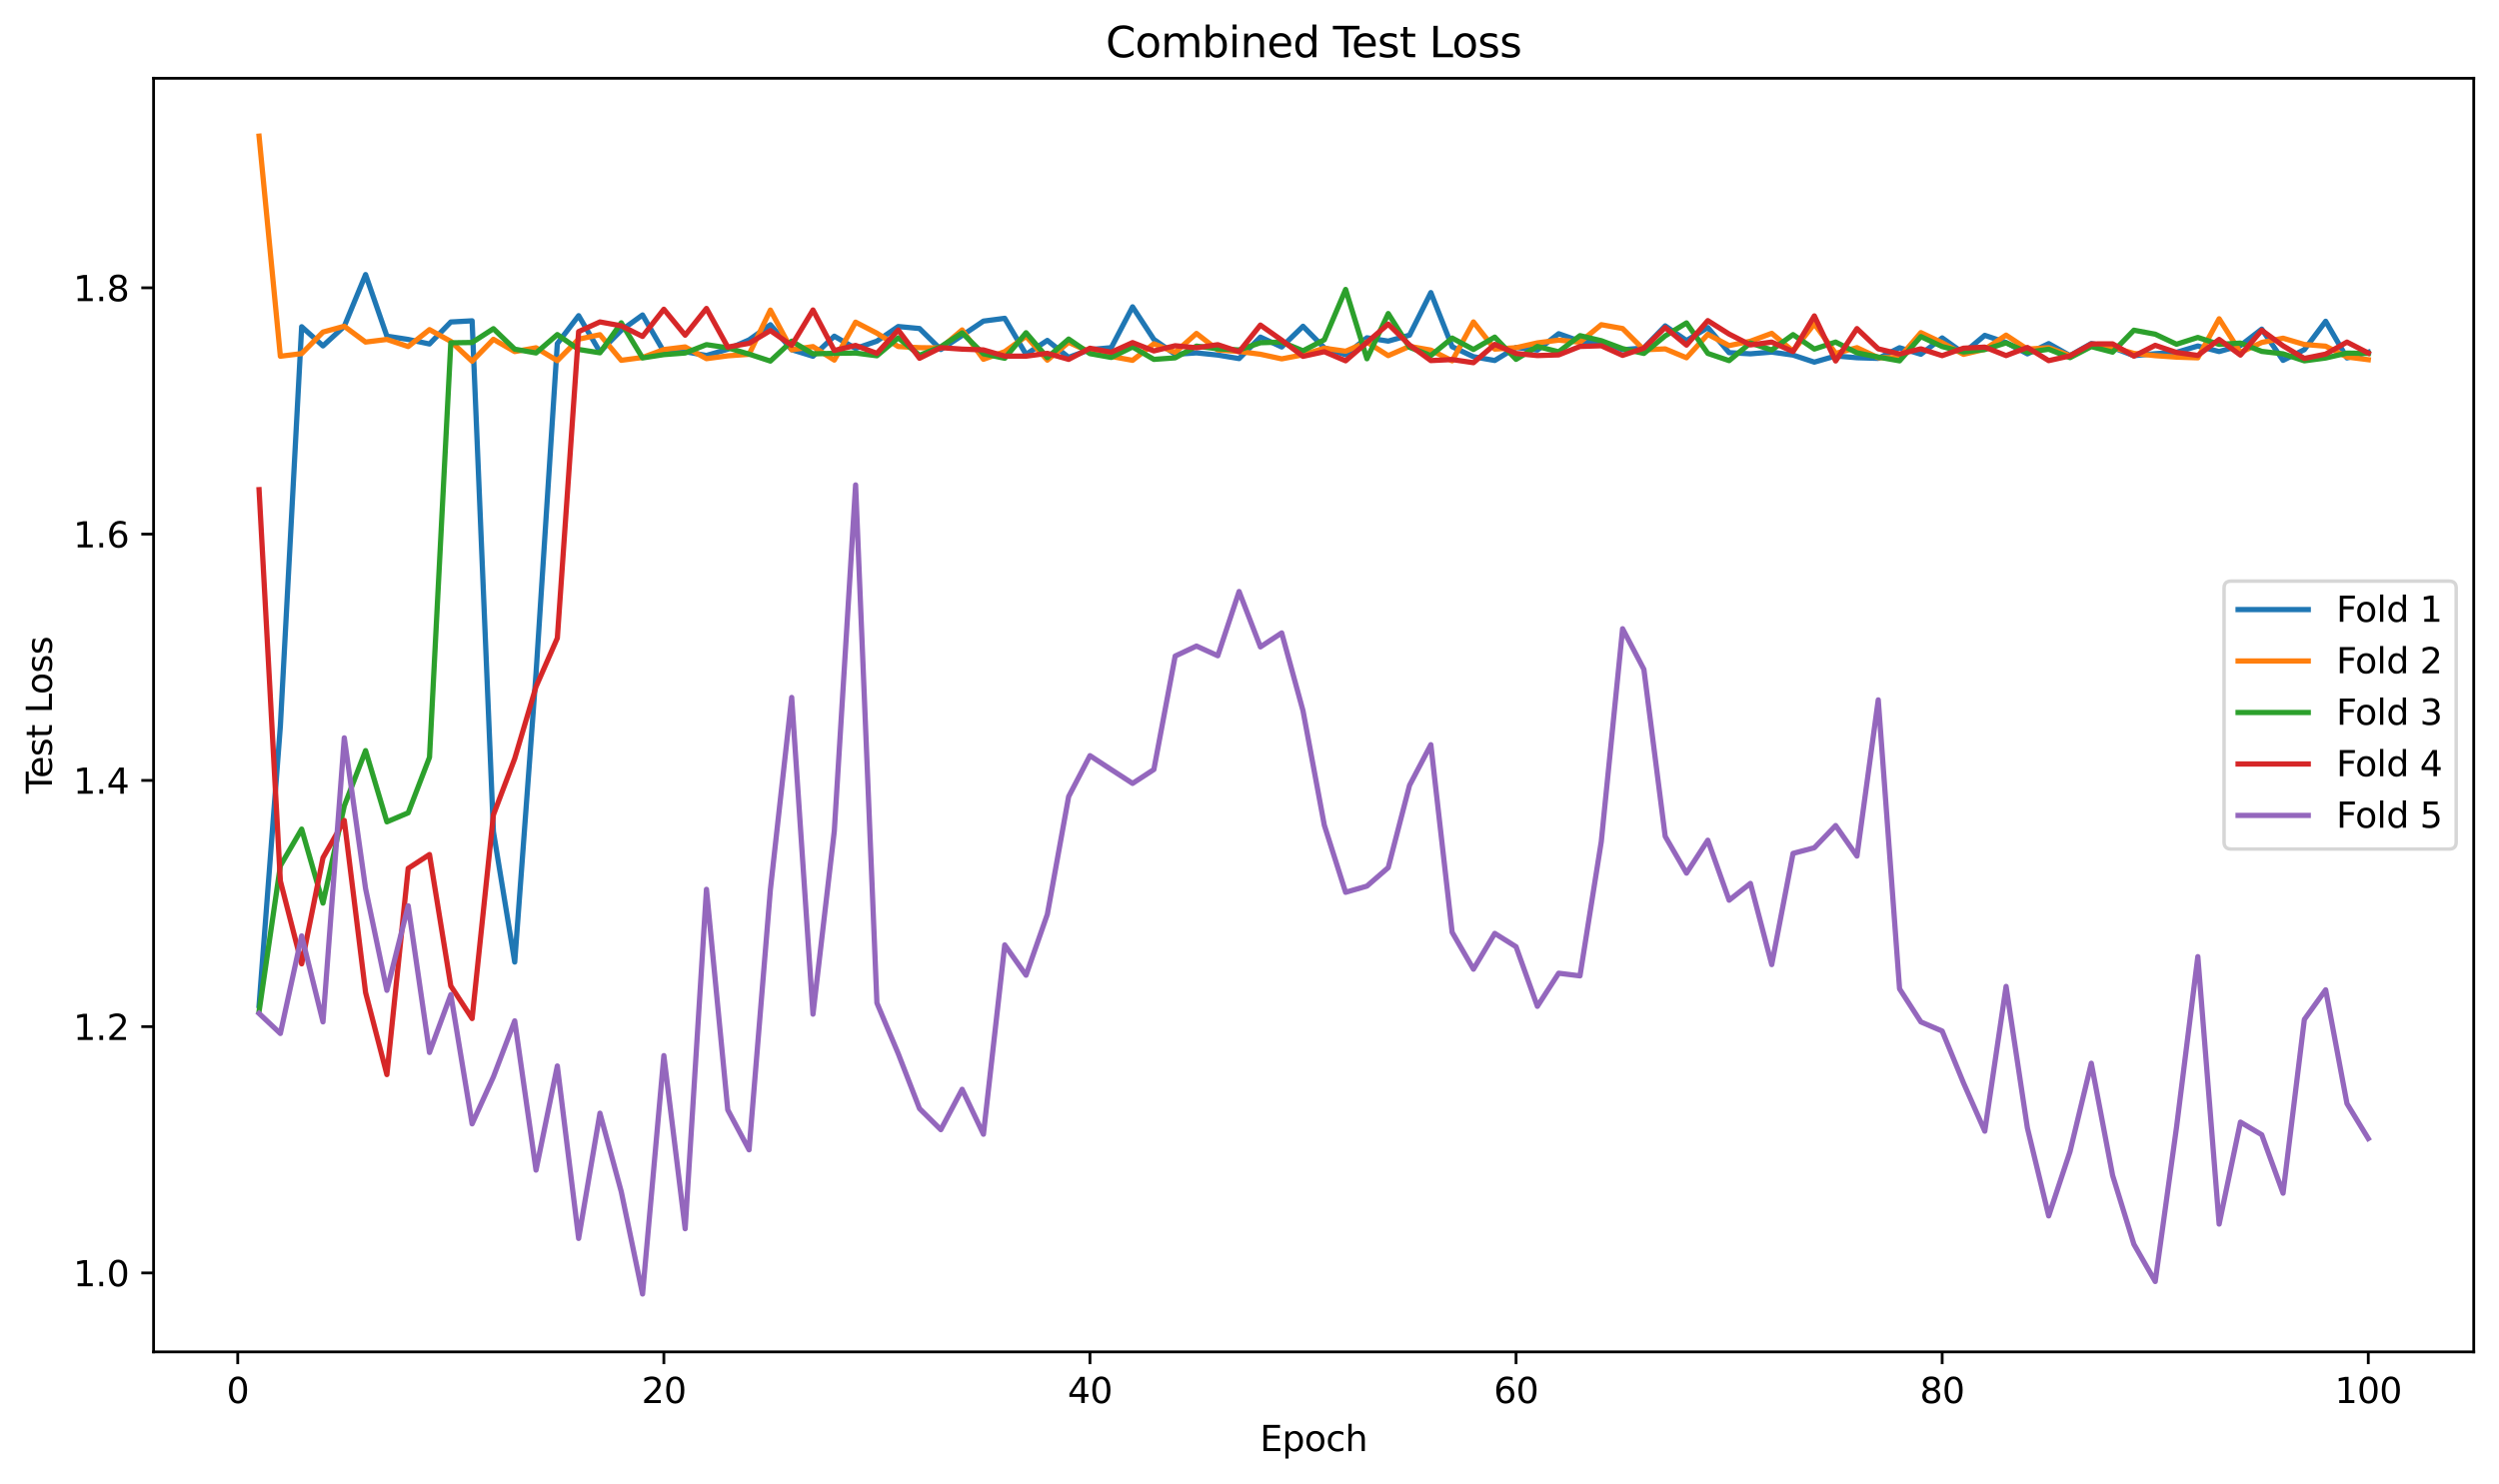 <?xml version="1.0" encoding="utf-8" standalone="no"?>
<!DOCTYPE svg PUBLIC "-//W3C//DTD SVG 1.1//EN"
  "http://www.w3.org/Graphics/SVG/1.1/DTD/svg11.dtd">
<svg xmlns:xlink="http://www.w3.org/1999/xlink" width="712.371pt" height="423.034pt" viewBox="0 0 712.371 423.034" xmlns="http://www.w3.org/2000/svg" version="1.1">
 <defs>
  <style type="text/css">*{stroke-linejoin: round; stroke-linecap: butt}</style>
 </defs>
 <g id="figure_1">
  <g id="patch_1">
   <path d="M 0 423.034 
L 712.371 423.034 
L 712.371 0 
L 0 0 
z
" style="fill: #ffffff"/>
  </g>
  <g id="axes_1">
   <g id="patch_2">
    <path d="M 43.781 385.478 
L 705.171 385.478 
L 705.171 22.318 
L 43.781 22.318 
z
" style="fill: #ffffff"/>
   </g>
   <g id="matplotlib.axis_1">
    <g id="xtick_1">
     <g id="line2d_1">
      <defs>
       <path id="mb8765b95c8" d="M 0 0 
L 0 3.5 
" style="stroke: #000000; stroke-width: 0.8"/>
      </defs>
      <g>
       <use xlink:href="#mb8765b95c8" x="67.771" y="385.478" style="stroke: #000000; stroke-width: 0.8"/>
      </g>
     </g>
     <g id="text_1">
      <!-- 0 -->
      <g transform="translate(64.59 400.077) scale(0.1 -0.1)">
       <defs>
        <path id="DejaVuSans-30" d="M 2034 4250 
Q 1547 4250 1301 3770 
Q 1056 3291 1056 2328 
Q 1056 1369 1301 889 
Q 1547 409 2034 409 
Q 2525 409 2770 889 
Q 3016 1369 3016 2328 
Q 3016 3291 2770 3770 
Q 2525 4250 2034 4250 
z
M 2034 4750 
Q 2819 4750 3233 4129 
Q 3647 3509 3647 2328 
Q 3647 1150 3233 529 
Q 2819 -91 2034 -91 
Q 1250 -91 836 529 
Q 422 1150 422 2328 
Q 422 3509 836 4129 
Q 1250 4750 2034 4750 
z
" transform="scale(0.016)"/>
       </defs>
       <use xlink:href="#DejaVuSans-30"/>
      </g>
     </g>
    </g>
    <g id="xtick_2">
     <g id="line2d_2">
      <g>
       <use xlink:href="#mb8765b95c8" x="189.238" y="385.478" style="stroke: #000000; stroke-width: 0.8"/>
      </g>
     </g>
     <g id="text_2">
      <!-- 20 -->
      <g transform="translate(182.876 400.077) scale(0.1 -0.1)">
       <defs>
        <path id="DejaVuSans-32" d="M 1228 531 
L 3431 531 
L 3431 0 
L 469 0 
L 469 531 
Q 828 903 1448 1529 
Q 2069 2156 2228 2338 
Q 2531 2678 2651 2914 
Q 2772 3150 2772 3378 
Q 2772 3750 2511 3984 
Q 2250 4219 1831 4219 
Q 1534 4219 1204 4116 
Q 875 4013 500 3803 
L 500 4441 
Q 881 4594 1212 4672 
Q 1544 4750 1819 4750 
Q 2544 4750 2975 4387 
Q 3406 4025 3406 3419 
Q 3406 3131 3298 2873 
Q 3191 2616 2906 2266 
Q 2828 2175 2409 1742 
Q 1991 1309 1228 531 
z
" transform="scale(0.016)"/>
       </defs>
       <use xlink:href="#DejaVuSans-32"/>
       <use xlink:href="#DejaVuSans-30" transform="translate(63.623 0)"/>
      </g>
     </g>
    </g>
    <g id="xtick_3">
     <g id="line2d_3">
      <g>
       <use xlink:href="#mb8765b95c8" x="310.706" y="385.478" style="stroke: #000000; stroke-width: 0.8"/>
      </g>
     </g>
     <g id="text_3">
      <!-- 40 -->
      <g transform="translate(304.343 400.077) scale(0.1 -0.1)">
       <defs>
        <path id="DejaVuSans-34" d="M 2419 4116 
L 825 1625 
L 2419 1625 
L 2419 4116 
z
M 2253 4666 
L 3047 4666 
L 3047 1625 
L 3713 1625 
L 3713 1100 
L 3047 1100 
L 3047 0 
L 2419 0 
L 2419 1100 
L 313 1100 
L 313 1709 
L 2253 4666 
z
" transform="scale(0.016)"/>
       </defs>
       <use xlink:href="#DejaVuSans-34"/>
       <use xlink:href="#DejaVuSans-30" transform="translate(63.623 0)"/>
      </g>
     </g>
    </g>
    <g id="xtick_4">
     <g id="line2d_4">
      <g>
       <use xlink:href="#mb8765b95c8" x="432.173" y="385.478" style="stroke: #000000; stroke-width: 0.8"/>
      </g>
     </g>
     <g id="text_4">
      <!-- 60 -->
      <g transform="translate(425.811 400.077) scale(0.1 -0.1)">
       <defs>
        <path id="DejaVuSans-36" d="M 2113 2584 
Q 1688 2584 1439 2293 
Q 1191 2003 1191 1497 
Q 1191 994 1439 701 
Q 1688 409 2113 409 
Q 2538 409 2786 701 
Q 3034 994 3034 1497 
Q 3034 2003 2786 2293 
Q 2538 2584 2113 2584 
z
M 3366 4563 
L 3366 3988 
Q 3128 4100 2886 4159 
Q 2644 4219 2406 4219 
Q 1781 4219 1451 3797 
Q 1122 3375 1075 2522 
Q 1259 2794 1537 2939 
Q 1816 3084 2150 3084 
Q 2853 3084 3261 2657 
Q 3669 2231 3669 1497 
Q 3669 778 3244 343 
Q 2819 -91 2113 -91 
Q 1303 -91 875 529 
Q 447 1150 447 2328 
Q 447 3434 972 4092 
Q 1497 4750 2381 4750 
Q 2619 4750 2861 4703 
Q 3103 4656 3366 4563 
z
" transform="scale(0.016)"/>
       </defs>
       <use xlink:href="#DejaVuSans-36"/>
       <use xlink:href="#DejaVuSans-30" transform="translate(63.623 0)"/>
      </g>
     </g>
    </g>
    <g id="xtick_5">
     <g id="line2d_5">
      <g>
       <use xlink:href="#mb8765b95c8" x="553.641" y="385.478" style="stroke: #000000; stroke-width: 0.8"/>
      </g>
     </g>
     <g id="text_5">
      <!-- 80 -->
      <g transform="translate(547.278 400.077) scale(0.1 -0.1)">
       <defs>
        <path id="DejaVuSans-38" d="M 2034 2216 
Q 1584 2216 1326 1975 
Q 1069 1734 1069 1313 
Q 1069 891 1326 650 
Q 1584 409 2034 409 
Q 2484 409 2743 651 
Q 3003 894 3003 1313 
Q 3003 1734 2745 1975 
Q 2488 2216 2034 2216 
z
M 1403 2484 
Q 997 2584 770 2862 
Q 544 3141 544 3541 
Q 544 4100 942 4425 
Q 1341 4750 2034 4750 
Q 2731 4750 3128 4425 
Q 3525 4100 3525 3541 
Q 3525 3141 3298 2862 
Q 3072 2584 2669 2484 
Q 3125 2378 3379 2068 
Q 3634 1759 3634 1313 
Q 3634 634 3220 271 
Q 2806 -91 2034 -91 
Q 1263 -91 848 271 
Q 434 634 434 1313 
Q 434 1759 690 2068 
Q 947 2378 1403 2484 
z
M 1172 3481 
Q 1172 3119 1398 2916 
Q 1625 2713 2034 2713 
Q 2441 2713 2670 2916 
Q 2900 3119 2900 3481 
Q 2900 3844 2670 4047 
Q 2441 4250 2034 4250 
Q 1625 4250 1398 4047 
Q 1172 3844 1172 3481 
z
" transform="scale(0.016)"/>
       </defs>
       <use xlink:href="#DejaVuSans-38"/>
       <use xlink:href="#DejaVuSans-30" transform="translate(63.623 0)"/>
      </g>
     </g>
    </g>
    <g id="xtick_6">
     <g id="line2d_6">
      <g>
       <use xlink:href="#mb8765b95c8" x="675.108" y="385.478" style="stroke: #000000; stroke-width: 0.8"/>
      </g>
     </g>
     <g id="text_6">
      <!-- 100 -->
      <g transform="translate(665.564 400.077) scale(0.1 -0.1)">
       <defs>
        <path id="DejaVuSans-31" d="M 794 531 
L 1825 531 
L 1825 4091 
L 703 3866 
L 703 4441 
L 1819 4666 
L 2450 4666 
L 2450 531 
L 3481 531 
L 3481 0 
L 794 0 
L 794 531 
z
" transform="scale(0.016)"/>
       </defs>
       <use xlink:href="#DejaVuSans-31"/>
       <use xlink:href="#DejaVuSans-30" transform="translate(63.623 0)"/>
       <use xlink:href="#DejaVuSans-30" transform="translate(127.246 0)"/>
      </g>
     </g>
    </g>
    <g id="text_7">
     <!-- Epoch -->
     <g transform="translate(359.165 413.755) scale(0.1 -0.1)">
      <defs>
       <path id="DejaVuSans-45" d="M 628 4666 
L 3578 4666 
L 3578 4134 
L 1259 4134 
L 1259 2753 
L 3481 2753 
L 3481 2222 
L 1259 2222 
L 1259 531 
L 3634 531 
L 3634 0 
L 628 0 
L 628 4666 
z
" transform="scale(0.016)"/>
       <path id="DejaVuSans-70" d="M 1159 525 
L 1159 -1331 
L 581 -1331 
L 581 3500 
L 1159 3500 
L 1159 2969 
Q 1341 3281 1617 3432 
Q 1894 3584 2278 3584 
Q 2916 3584 3314 3078 
Q 3713 2572 3713 1747 
Q 3713 922 3314 415 
Q 2916 -91 2278 -91 
Q 1894 -91 1617 61 
Q 1341 213 1159 525 
z
M 3116 1747 
Q 3116 2381 2855 2742 
Q 2594 3103 2138 3103 
Q 1681 3103 1420 2742 
Q 1159 2381 1159 1747 
Q 1159 1113 1420 752 
Q 1681 391 2138 391 
Q 2594 391 2855 752 
Q 3116 1113 3116 1747 
z
" transform="scale(0.016)"/>
       <path id="DejaVuSans-6f" d="M 1959 3097 
Q 1497 3097 1228 2736 
Q 959 2375 959 1747 
Q 959 1119 1226 758 
Q 1494 397 1959 397 
Q 2419 397 2687 759 
Q 2956 1122 2956 1747 
Q 2956 2369 2687 2733 
Q 2419 3097 1959 3097 
z
M 1959 3584 
Q 2709 3584 3137 3096 
Q 3566 2609 3566 1747 
Q 3566 888 3137 398 
Q 2709 -91 1959 -91 
Q 1206 -91 779 398 
Q 353 888 353 1747 
Q 353 2609 779 3096 
Q 1206 3584 1959 3584 
z
" transform="scale(0.016)"/>
       <path id="DejaVuSans-63" d="M 3122 3366 
L 3122 2828 
Q 2878 2963 2633 3030 
Q 2388 3097 2138 3097 
Q 1578 3097 1268 2742 
Q 959 2388 959 1747 
Q 959 1106 1268 751 
Q 1578 397 2138 397 
Q 2388 397 2633 464 
Q 2878 531 3122 666 
L 3122 134 
Q 2881 22 2623 -34 
Q 2366 -91 2075 -91 
Q 1284 -91 818 406 
Q 353 903 353 1747 
Q 353 2603 823 3093 
Q 1294 3584 2113 3584 
Q 2378 3584 2631 3529 
Q 2884 3475 3122 3366 
z
" transform="scale(0.016)"/>
       <path id="DejaVuSans-68" d="M 3513 2113 
L 3513 0 
L 2938 0 
L 2938 2094 
Q 2938 2591 2744 2837 
Q 2550 3084 2163 3084 
Q 1697 3084 1428 2787 
Q 1159 2491 1159 1978 
L 1159 0 
L 581 0 
L 581 4863 
L 1159 4863 
L 1159 2956 
Q 1366 3272 1645 3428 
Q 1925 3584 2291 3584 
Q 2894 3584 3203 3211 
Q 3513 2838 3513 2113 
z
" transform="scale(0.016)"/>
      </defs>
      <use xlink:href="#DejaVuSans-45"/>
      <use xlink:href="#DejaVuSans-70" transform="translate(63.184 0)"/>
      <use xlink:href="#DejaVuSans-6f" transform="translate(126.66 0)"/>
      <use xlink:href="#DejaVuSans-63" transform="translate(187.842 0)"/>
      <use xlink:href="#DejaVuSans-68" transform="translate(242.822 0)"/>
     </g>
    </g>
   </g>
   <g id="matplotlib.axis_2">
    <g id="ytick_1">
     <g id="line2d_7">
      <defs>
       <path id="m13f8bc4b55" d="M 0 0 
L -3.5 0 
" style="stroke: #000000; stroke-width: 0.8"/>
      </defs>
      <g>
       <use xlink:href="#m13f8bc4b55" x="43.781" y="362.969" style="stroke: #000000; stroke-width: 0.8"/>
      </g>
     </g>
     <g id="text_8">
      <!-- 1.0 -->
      <g transform="translate(20.878 366.769) scale(0.1 -0.1)">
       <defs>
        <path id="DejaVuSans-2e" d="M 684 794 
L 1344 794 
L 1344 0 
L 684 0 
L 684 794 
z
" transform="scale(0.016)"/>
       </defs>
       <use xlink:href="#DejaVuSans-31"/>
       <use xlink:href="#DejaVuSans-2e" transform="translate(63.623 0)"/>
       <use xlink:href="#DejaVuSans-30" transform="translate(95.41 0)"/>
      </g>
     </g>
    </g>
    <g id="ytick_2">
     <g id="line2d_8">
      <g>
       <use xlink:href="#m13f8bc4b55" x="43.781" y="292.745" style="stroke: #000000; stroke-width: 0.8"/>
      </g>
     </g>
     <g id="text_9">
      <!-- 1.2 -->
      <g transform="translate(20.878 296.544) scale(0.1 -0.1)">
       <use xlink:href="#DejaVuSans-31"/>
       <use xlink:href="#DejaVuSans-2e" transform="translate(63.623 0)"/>
       <use xlink:href="#DejaVuSans-32" transform="translate(95.41 0)"/>
      </g>
     </g>
    </g>
    <g id="ytick_3">
     <g id="line2d_9">
      <g>
       <use xlink:href="#m13f8bc4b55" x="43.781" y="222.52" style="stroke: #000000; stroke-width: 0.8"/>
      </g>
     </g>
     <g id="text_10">
      <!-- 1.4 -->
      <g transform="translate(20.878 226.319) scale(0.1 -0.1)">
       <use xlink:href="#DejaVuSans-31"/>
       <use xlink:href="#DejaVuSans-2e" transform="translate(63.623 0)"/>
       <use xlink:href="#DejaVuSans-34" transform="translate(95.41 0)"/>
      </g>
     </g>
    </g>
    <g id="ytick_4">
     <g id="line2d_10">
      <g>
       <use xlink:href="#m13f8bc4b55" x="43.781" y="152.295" style="stroke: #000000; stroke-width: 0.8"/>
      </g>
     </g>
     <g id="text_11">
      <!-- 1.6 -->
      <g transform="translate(20.878 156.095) scale(0.1 -0.1)">
       <use xlink:href="#DejaVuSans-31"/>
       <use xlink:href="#DejaVuSans-2e" transform="translate(63.623 0)"/>
       <use xlink:href="#DejaVuSans-36" transform="translate(95.41 0)"/>
      </g>
     </g>
    </g>
    <g id="ytick_5">
     <g id="line2d_11">
      <g>
       <use xlink:href="#m13f8bc4b55" x="43.781" y="82.071" style="stroke: #000000; stroke-width: 0.8"/>
      </g>
     </g>
     <g id="text_12">
      <!-- 1.8 -->
      <g transform="translate(20.878 85.87) scale(0.1 -0.1)">
       <use xlink:href="#DejaVuSans-31"/>
       <use xlink:href="#DejaVuSans-2e" transform="translate(63.623 0)"/>
       <use xlink:href="#DejaVuSans-38" transform="translate(95.41 0)"/>
      </g>
     </g>
    </g>
    <g id="text_13">
     <!-- Test Loss -->
     <g transform="translate(14.798 226.3) rotate(-90) scale(0.1 -0.1)">
      <defs>
       <path id="DejaVuSans-54" d="M -19 4666 
L 3928 4666 
L 3928 4134 
L 2272 4134 
L 2272 0 
L 1638 0 
L 1638 4134 
L -19 4134 
L -19 4666 
z
" transform="scale(0.016)"/>
       <path id="DejaVuSans-65" d="M 3597 1894 
L 3597 1613 
L 953 1613 
Q 991 1019 1311 708 
Q 1631 397 2203 397 
Q 2534 397 2845 478 
Q 3156 559 3463 722 
L 3463 178 
Q 3153 47 2828 -22 
Q 2503 -91 2169 -91 
Q 1331 -91 842 396 
Q 353 884 353 1716 
Q 353 2575 817 3079 
Q 1281 3584 2069 3584 
Q 2775 3584 3186 3129 
Q 3597 2675 3597 1894 
z
M 3022 2063 
Q 3016 2534 2758 2815 
Q 2500 3097 2075 3097 
Q 1594 3097 1305 2825 
Q 1016 2553 972 2059 
L 3022 2063 
z
" transform="scale(0.016)"/>
       <path id="DejaVuSans-73" d="M 2834 3397 
L 2834 2853 
Q 2591 2978 2328 3040 
Q 2066 3103 1784 3103 
Q 1356 3103 1142 2972 
Q 928 2841 928 2578 
Q 928 2378 1081 2264 
Q 1234 2150 1697 2047 
L 1894 2003 
Q 2506 1872 2764 1633 
Q 3022 1394 3022 966 
Q 3022 478 2636 193 
Q 2250 -91 1575 -91 
Q 1294 -91 989 -36 
Q 684 19 347 128 
L 347 722 
Q 666 556 975 473 
Q 1284 391 1588 391 
Q 1994 391 2212 530 
Q 2431 669 2431 922 
Q 2431 1156 2273 1281 
Q 2116 1406 1581 1522 
L 1381 1569 
Q 847 1681 609 1914 
Q 372 2147 372 2553 
Q 372 3047 722 3315 
Q 1072 3584 1716 3584 
Q 2034 3584 2315 3537 
Q 2597 3491 2834 3397 
z
" transform="scale(0.016)"/>
       <path id="DejaVuSans-74" d="M 1172 4494 
L 1172 3500 
L 2356 3500 
L 2356 3053 
L 1172 3053 
L 1172 1153 
Q 1172 725 1289 603 
Q 1406 481 1766 481 
L 2356 481 
L 2356 0 
L 1766 0 
Q 1100 0 847 248 
Q 594 497 594 1153 
L 594 3053 
L 172 3053 
L 172 3500 
L 594 3500 
L 594 4494 
L 1172 4494 
z
" transform="scale(0.016)"/>
       <path id="DejaVuSans-20" transform="scale(0.016)"/>
       <path id="DejaVuSans-4c" d="M 628 4666 
L 1259 4666 
L 1259 531 
L 3531 531 
L 3531 0 
L 628 0 
L 628 4666 
z
" transform="scale(0.016)"/>
      </defs>
      <use xlink:href="#DejaVuSans-54"/>
      <use xlink:href="#DejaVuSans-65" transform="translate(44.084 0)"/>
      <use xlink:href="#DejaVuSans-73" transform="translate(105.607 0)"/>
      <use xlink:href="#DejaVuSans-74" transform="translate(157.707 0)"/>
      <use xlink:href="#DejaVuSans-20" transform="translate(196.916 0)"/>
      <use xlink:href="#DejaVuSans-4c" transform="translate(228.703 0)"/>
      <use xlink:href="#DejaVuSans-6f" transform="translate(282.666 0)"/>
      <use xlink:href="#DejaVuSans-73" transform="translate(343.848 0)"/>
      <use xlink:href="#DejaVuSans-73" transform="translate(395.947 0)"/>
     </g>
    </g>
   </g>
   <g id="line2d_12">
    <path d="M 73.844 286.726 
L 79.918 207.023 
L 85.991 93.166 
L 92.065 98.625 
L 98.138 93.042 
L 104.211 78.294 
L 110.285 95.846 
L 116.358 96.782 
L 122.431 98.081 
L 128.505 91.809 
L 134.578 91.478 
L 140.652 237.143 
L 146.725 274.314 
L 152.798 192.037 
L 158.872 97.974 
L 164.945 90.011 
L 171.018 100.325 
L 177.092 94.193 
L 183.165 89.811 
L 189.238 100.294 
L 195.312 100.281 
L 201.385 101.357 
L 207.459 99.58 
L 213.532 96.915 
L 219.605 92.589 
L 225.679 99.707 
L 231.752 101.581 
L 237.825 95.86 
L 243.899 99.365 
L 249.972 97.275 
L 256.046 93.104 
L 262.119 93.672 
L 268.192 99.656 
L 274.266 95.656 
L 280.339 91.557 
L 286.412 90.761 
L 292.486 101.045 
L 298.559 97.066 
L 304.632 101.895 
L 310.706 99.68 
L 316.779 99.131 
L 322.853 87.493 
L 328.926 96.781 
L 334.999 101.03 
L 341.073 100.619 
L 347.146 101.238 
L 353.219 102.245 
L 359.293 96.125 
L 365.366 98.932 
L 371.44 93.029 
L 377.513 99.18 
L 383.586 101.156 
L 389.66 96.317 
L 395.733 97.263 
L 401.806 95.565 
L 407.88 83.432 
L 413.953 98.855 
L 420.027 101.714 
L 426.1 102.788 
L 432.173 99.069 
L 438.247 99.819 
L 444.32 95.153 
L 450.393 97.303 
L 456.467 97.361 
L 462.54 99.726 
L 468.613 99.208 
L 474.687 92.922 
L 480.76 97.1 
L 486.834 93.403 
L 492.907 100.557 
L 498.98 100.885 
L 505.054 100.395 
L 511.127 101.246 
L 517.2 103.257 
L 523.274 101.496 
L 529.347 102.001 
L 535.421 102.189 
L 541.494 99.154 
L 547.567 101.009 
L 553.641 96.357 
L 559.714 100.692 
L 565.787 95.621 
L 571.861 97.664 
L 577.934 100.899 
L 584.008 97.975 
L 590.081 101.392 
L 596.154 97.959 
L 602.228 99.101 
L 608.301 101.411 
L 614.374 100.855 
L 620.448 100.465 
L 626.521 98.657 
L 632.594 100.244 
L 638.668 98.531 
L 644.741 93.848 
L 650.815 102.753 
L 656.888 99.695 
L 662.961 91.607 
L 669.035 102.066 
L 675.108 100.417 
" clip-path="url(#p50e752da3f)" style="fill: none; stroke: #1f77b4; stroke-width: 1.5; stroke-linecap: square"/>
   </g>
   <g id="line2d_13">
    <path d="M 73.844 38.825 
L 79.918 101.574 
L 85.991 100.824 
L 92.065 94.681 
L 98.138 93.027 
L 104.211 97.534 
L 110.285 96.781 
L 116.358 98.81 
L 122.431 93.991 
L 128.505 97.335 
L 134.578 103.005 
L 140.652 96.751 
L 146.725 100.247 
L 152.798 99.166 
L 158.872 102.838 
L 164.945 96.705 
L 171.018 95.43 
L 177.092 102.733 
L 183.165 101.928 
L 189.238 99.669 
L 195.312 98.921 
L 201.385 102.268 
L 207.459 101.463 
L 213.532 101.023 
L 219.605 88.414 
L 225.679 99.742 
L 231.752 98.825 
L 237.825 102.673 
L 243.899 91.863 
L 249.972 95.006 
L 256.046 98.808 
L 262.119 99.138 
L 268.192 99.22 
L 274.266 94.08 
L 280.339 102.446 
L 286.412 100.265 
L 292.486 95.891 
L 298.559 102.689 
L 304.632 97.606 
L 310.706 100.372 
L 316.779 101.63 
L 322.853 102.744 
L 328.926 98.025 
L 334.999 100.468 
L 341.073 95.076 
L 347.146 99.787 
L 353.219 100.219 
L 359.293 101.008 
L 365.366 102.326 
L 371.44 101.161 
L 377.513 99.284 
L 383.586 100.142 
L 389.66 97.539 
L 395.733 101.4 
L 401.806 98.757 
L 407.88 99.823 
L 413.953 102.88 
L 420.027 91.798 
L 426.1 99.542 
L 432.173 99.144 
L 438.247 97.761 
L 444.32 96.985 
L 450.393 97.557 
L 456.467 92.58 
L 462.54 93.675 
L 468.613 99.729 
L 474.687 99.482 
L 480.76 102.014 
L 486.834 95.338 
L 492.907 98.539 
L 498.98 97.296 
L 505.054 95.047 
L 511.127 100.123 
L 517.2 92.343 
L 523.274 100.763 
L 529.347 99.133 
L 535.421 101.98 
L 541.494 101.949 
L 547.567 94.844 
L 553.641 97.712 
L 559.714 101.038 
L 565.787 99.593 
L 571.861 95.559 
L 577.934 99.556 
L 584.008 99.145 
L 590.081 101.425 
L 596.154 98.63 
L 602.228 99.048 
L 608.301 100.766 
L 614.374 101.41 
L 620.448 101.831 
L 626.521 102.031 
L 632.594 90.897 
L 638.668 100.492 
L 644.741 97.646 
L 650.815 96.434 
L 656.888 98.225 
L 662.961 98.709 
L 669.035 101.79 
L 675.108 102.56 
" clip-path="url(#p50e752da3f)" style="fill: none; stroke: #ff7f0e; stroke-width: 1.5; stroke-linecap: square"/>
   </g>
   <g id="line2d_14">
    <path d="M 73.844 288.444 
L 79.918 246.855 
L 85.991 236.41 
L 92.065 257.508 
L 98.138 229.803 
L 104.211 214.034 
L 110.285 234.341 
L 116.358 231.77 
L 122.431 215.943 
L 128.505 97.749 
L 134.578 97.655 
L 140.652 93.721 
L 146.725 99.558 
L 152.798 100.639 
L 158.872 95.398 
L 164.945 99.641 
L 171.018 100.597 
L 177.092 92.046 
L 183.165 102.06 
L 189.238 101.116 
L 195.312 100.654 
L 201.385 98.266 
L 207.459 99.177 
L 213.532 100.969 
L 219.605 102.957 
L 225.679 97.277 
L 231.752 100.895 
L 237.825 100.746 
L 243.899 100.667 
L 249.972 101.442 
L 256.046 96.322 
L 262.119 101.315 
L 268.192 98.86 
L 274.266 94.921 
L 280.339 100.89 
L 286.412 102.159 
L 292.486 94.875 
L 298.559 101.964 
L 304.632 96.679 
L 310.706 100.84 
L 316.779 101.919 
L 322.853 98.929 
L 328.926 102.472 
L 334.999 102.034 
L 341.073 98.691 
L 347.146 99.456 
L 353.219 99.778 
L 359.293 97.729 
L 365.366 97.529 
L 371.44 100.022 
L 377.513 96.876 
L 383.586 82.534 
L 389.66 102.29 
L 395.733 89.406 
L 401.806 99.027 
L 407.88 101.369 
L 413.953 96.395 
L 420.027 99.647 
L 426.1 96.127 
L 432.173 102.464 
L 438.247 98.786 
L 444.32 100.307 
L 450.393 95.704 
L 456.467 97.146 
L 462.54 99.406 
L 468.613 100.777 
L 474.687 95.76 
L 480.76 92.077 
L 486.834 100.769 
L 492.907 102.83 
L 498.98 97.8 
L 505.054 99.795 
L 511.127 95.412 
L 517.2 99.524 
L 523.274 97.54 
L 529.347 100.6 
L 535.421 101.81 
L 541.494 102.892 
L 547.567 95.968 
L 553.641 98.815 
L 559.714 100.358 
L 565.787 99.672 
L 571.861 97.762 
L 577.934 100.468 
L 584.008 99.579 
L 590.081 101.976 
L 596.154 98.83 
L 602.228 100.408 
L 608.301 94.154 
L 614.374 95.291 
L 620.448 98.151 
L 626.521 96.216 
L 632.594 98.196 
L 638.668 97.823 
L 644.741 100.194 
L 650.815 100.89 
L 656.888 102.888 
L 662.961 102.078 
L 669.035 100.686 
L 675.108 100.773 
" clip-path="url(#p50e752da3f)" style="fill: none; stroke: #2ca02c; stroke-width: 1.5; stroke-linecap: square"/>
   </g>
   <g id="line2d_15">
    <path d="M 73.844 139.622 
L 79.918 251.2 
L 85.991 274.83 
L 92.065 244.592 
L 98.138 233.941 
L 104.211 283.009 
L 110.285 306.404 
L 116.358 247.61 
L 122.431 243.659 
L 128.505 281.135 
L 134.578 290.433 
L 140.652 232.348 
L 146.725 216.292 
L 152.798 195.801 
L 158.872 181.946 
L 164.945 94.558 
L 171.018 91.791 
L 177.092 92.897 
L 183.165 95.925 
L 189.238 88.179 
L 195.312 95.573 
L 201.385 87.952 
L 207.459 98.964 
L 213.532 97.893 
L 219.605 94.259 
L 225.679 98.467 
L 231.752 88.388 
L 237.825 99.927 
L 243.899 98.495 
L 249.972 100.747 
L 256.046 94.099 
L 262.119 102.163 
L 268.192 99.128 
L 274.266 99.551 
L 280.339 99.768 
L 286.412 101.543 
L 292.486 101.559 
L 298.559 100.748 
L 304.632 102.471 
L 310.706 99.293 
L 316.779 100.428 
L 322.853 97.682 
L 328.926 100.06 
L 334.999 98.581 
L 341.073 99.164 
L 347.146 98.28 
L 353.219 100.29 
L 359.293 92.688 
L 365.366 96.982 
L 371.44 101.608 
L 377.513 100.282 
L 383.586 102.876 
L 389.66 97.632 
L 395.733 92.41 
L 401.806 98.369 
L 407.88 102.814 
L 413.953 102.519 
L 420.027 103.419 
L 426.1 98.204 
L 432.173 100.785 
L 438.247 101.385 
L 444.32 101.192 
L 450.393 98.785 
L 456.467 98.589 
L 462.54 101.332 
L 468.613 99.268 
L 474.687 93.395 
L 480.76 98.399 
L 486.834 91.42 
L 492.907 95.254 
L 498.98 98.346 
L 505.054 97.543 
L 511.127 100.234 
L 517.2 90.08 
L 523.274 102.923 
L 529.347 93.701 
L 535.421 99.467 
L 541.494 100.942 
L 547.567 99.464 
L 553.641 101.406 
L 559.714 99.282 
L 565.787 98.973 
L 571.861 101.391 
L 577.934 99.078 
L 584.008 102.83 
L 590.081 101.471 
L 596.154 98.067 
L 602.228 98.042 
L 608.301 101.537 
L 614.374 98.461 
L 620.448 100.506 
L 626.521 101.349 
L 632.594 96.779 
L 638.668 101.246 
L 644.741 94.173 
L 650.815 98.601 
L 656.888 102.201 
L 662.961 100.969 
L 669.035 97.543 
L 675.108 100.656 
" clip-path="url(#p50e752da3f)" style="fill: none; stroke: #d62728; stroke-width: 1.5; stroke-linecap: square"/>
   </g>
   <g id="line2d_16">
    <path d="M 73.844 288.973 
L 79.918 294.684 
L 85.991 266.862 
L 92.065 291.378 
L 98.138 210.39 
L 104.211 253.402 
L 110.285 282.387 
L 116.358 258.279 
L 122.431 300.099 
L 128.505 283.612 
L 134.578 320.454 
L 140.652 307.049 
L 146.725 291.087 
L 152.798 333.642 
L 158.872 303.958 
L 164.945 353.128 
L 171.018 317.417 
L 177.092 339.774 
L 183.165 368.971 
L 189.238 301.002 
L 195.312 350.36 
L 201.385 253.582 
L 207.459 316.471 
L 213.532 327.863 
L 219.605 253.67 
L 225.679 198.867 
L 231.752 289.175 
L 237.825 236.987 
L 243.899 138.278 
L 249.972 285.972 
L 256.046 300.413 
L 262.119 316.104 
L 268.192 322.12 
L 274.266 310.602 
L 280.339 323.413 
L 286.412 269.44 
L 292.486 278.07 
L 298.559 260.713 
L 304.632 227.126 
L 310.706 215.469 
L 316.779 219.441 
L 322.853 223.377 
L 328.926 219.416 
L 334.999 187.071 
L 341.073 184.218 
L 347.146 186.979 
L 353.219 168.665 
L 359.293 184.454 
L 365.366 180.473 
L 371.44 202.67 
L 377.513 235.294 
L 383.586 254.43 
L 389.66 252.663 
L 395.733 247.391 
L 401.806 223.932 
L 407.88 212.341 
L 413.953 265.824 
L 420.027 276.357 
L 426.1 266.147 
L 432.173 269.952 
L 438.247 286.943 
L 444.32 277.503 
L 450.393 278.259 
L 456.467 239.958 
L 462.54 179.279 
L 468.613 190.865 
L 474.687 238.481 
L 480.76 248.962 
L 486.834 239.584 
L 492.907 256.684 
L 498.98 251.897 
L 505.054 275.041 
L 511.127 243.337 
L 517.2 241.731 
L 523.274 235.399 
L 529.347 244.105 
L 535.421 199.565 
L 541.494 281.96 
L 547.567 291.388 
L 553.641 293.992 
L 559.714 308.781 
L 565.787 322.542 
L 571.861 281.267 
L 577.934 321.616 
L 584.008 346.708 
L 590.081 328.377 
L 596.154 303.178 
L 602.228 335.166 
L 608.301 354.804 
L 614.374 365.406 
L 620.448 321.427 
L 626.521 272.781 
L 632.594 349.033 
L 638.668 319.959 
L 644.741 323.566 
L 650.815 340.232 
L 656.888 290.686 
L 662.961 282.238 
L 669.035 314.683 
L 675.108 324.647 
" clip-path="url(#p50e752da3f)" style="fill: none; stroke: #9467bd; stroke-width: 1.5; stroke-linecap: square"/>
   </g>
   <g id="patch_3">
    <path d="M 43.781 385.478 
L 43.781 22.318 
" style="fill: none; stroke: #000000; stroke-width: 0.8; stroke-linejoin: miter; stroke-linecap: square"/>
   </g>
   <g id="patch_4">
    <path d="M 705.171 385.478 
L 705.171 22.318 
" style="fill: none; stroke: #000000; stroke-width: 0.8; stroke-linejoin: miter; stroke-linecap: square"/>
   </g>
   <g id="patch_5">
    <path d="M 43.781 385.478 
L 705.171 385.478 
" style="fill: none; stroke: #000000; stroke-width: 0.8; stroke-linejoin: miter; stroke-linecap: square"/>
   </g>
   <g id="patch_6">
    <path d="M 43.781 22.318 
L 705.171 22.318 
" style="fill: none; stroke: #000000; stroke-width: 0.8; stroke-linejoin: miter; stroke-linecap: square"/>
   </g>
   <g id="text_14">
    <!-- Combined Test Loss -->
    <g transform="translate(315.203 16.318) scale(0.12 -0.12)">
     <defs>
      <path id="DejaVuSans-43" d="M 4122 4306 
L 4122 3641 
Q 3803 3938 3442 4084 
Q 3081 4231 2675 4231 
Q 1875 4231 1450 3742 
Q 1025 3253 1025 2328 
Q 1025 1406 1450 917 
Q 1875 428 2675 428 
Q 3081 428 3442 575 
Q 3803 722 4122 1019 
L 4122 359 
Q 3791 134 3420 21 
Q 3050 -91 2638 -91 
Q 1578 -91 968 557 
Q 359 1206 359 2328 
Q 359 3453 968 4101 
Q 1578 4750 2638 4750 
Q 3056 4750 3426 4639 
Q 3797 4528 4122 4306 
z
" transform="scale(0.016)"/>
      <path id="DejaVuSans-6d" d="M 3328 2828 
Q 3544 3216 3844 3400 
Q 4144 3584 4550 3584 
Q 5097 3584 5394 3201 
Q 5691 2819 5691 2113 
L 5691 0 
L 5113 0 
L 5113 2094 
Q 5113 2597 4934 2840 
Q 4756 3084 4391 3084 
Q 3944 3084 3684 2787 
Q 3425 2491 3425 1978 
L 3425 0 
L 2847 0 
L 2847 2094 
Q 2847 2600 2669 2842 
Q 2491 3084 2119 3084 
Q 1678 3084 1418 2786 
Q 1159 2488 1159 1978 
L 1159 0 
L 581 0 
L 581 3500 
L 1159 3500 
L 1159 2956 
Q 1356 3278 1631 3431 
Q 1906 3584 2284 3584 
Q 2666 3584 2933 3390 
Q 3200 3197 3328 2828 
z
" transform="scale(0.016)"/>
      <path id="DejaVuSans-62" d="M 3116 1747 
Q 3116 2381 2855 2742 
Q 2594 3103 2138 3103 
Q 1681 3103 1420 2742 
Q 1159 2381 1159 1747 
Q 1159 1113 1420 752 
Q 1681 391 2138 391 
Q 2594 391 2855 752 
Q 3116 1113 3116 1747 
z
M 1159 2969 
Q 1341 3281 1617 3432 
Q 1894 3584 2278 3584 
Q 2916 3584 3314 3078 
Q 3713 2572 3713 1747 
Q 3713 922 3314 415 
Q 2916 -91 2278 -91 
Q 1894 -91 1617 61 
Q 1341 213 1159 525 
L 1159 0 
L 581 0 
L 581 4863 
L 1159 4863 
L 1159 2969 
z
" transform="scale(0.016)"/>
      <path id="DejaVuSans-69" d="M 603 3500 
L 1178 3500 
L 1178 0 
L 603 0 
L 603 3500 
z
M 603 4863 
L 1178 4863 
L 1178 4134 
L 603 4134 
L 603 4863 
z
" transform="scale(0.016)"/>
      <path id="DejaVuSans-6e" d="M 3513 2113 
L 3513 0 
L 2938 0 
L 2938 2094 
Q 2938 2591 2744 2837 
Q 2550 3084 2163 3084 
Q 1697 3084 1428 2787 
Q 1159 2491 1159 1978 
L 1159 0 
L 581 0 
L 581 3500 
L 1159 3500 
L 1159 2956 
Q 1366 3272 1645 3428 
Q 1925 3584 2291 3584 
Q 2894 3584 3203 3211 
Q 3513 2838 3513 2113 
z
" transform="scale(0.016)"/>
      <path id="DejaVuSans-64" d="M 2906 2969 
L 2906 4863 
L 3481 4863 
L 3481 0 
L 2906 0 
L 2906 525 
Q 2725 213 2448 61 
Q 2172 -91 1784 -91 
Q 1150 -91 751 415 
Q 353 922 353 1747 
Q 353 2572 751 3078 
Q 1150 3584 1784 3584 
Q 2172 3584 2448 3432 
Q 2725 3281 2906 2969 
z
M 947 1747 
Q 947 1113 1208 752 
Q 1469 391 1925 391 
Q 2381 391 2643 752 
Q 2906 1113 2906 1747 
Q 2906 2381 2643 2742 
Q 2381 3103 1925 3103 
Q 1469 3103 1208 2742 
Q 947 2381 947 1747 
z
" transform="scale(0.016)"/>
     </defs>
     <use xlink:href="#DejaVuSans-43"/>
     <use xlink:href="#DejaVuSans-6f" transform="translate(69.824 0)"/>
     <use xlink:href="#DejaVuSans-6d" transform="translate(131.006 0)"/>
     <use xlink:href="#DejaVuSans-62" transform="translate(228.418 0)"/>
     <use xlink:href="#DejaVuSans-69" transform="translate(291.895 0)"/>
     <use xlink:href="#DejaVuSans-6e" transform="translate(319.678 0)"/>
     <use xlink:href="#DejaVuSans-65" transform="translate(383.057 0)"/>
     <use xlink:href="#DejaVuSans-64" transform="translate(444.58 0)"/>
     <use xlink:href="#DejaVuSans-20" transform="translate(508.057 0)"/>
     <use xlink:href="#DejaVuSans-54" transform="translate(539.844 0)"/>
     <use xlink:href="#DejaVuSans-65" transform="translate(583.928 0)"/>
     <use xlink:href="#DejaVuSans-73" transform="translate(645.451 0)"/>
     <use xlink:href="#DejaVuSans-74" transform="translate(697.551 0)"/>
     <use xlink:href="#DejaVuSans-20" transform="translate(736.76 0)"/>
     <use xlink:href="#DejaVuSans-4c" transform="translate(768.547 0)"/>
     <use xlink:href="#DejaVuSans-6f" transform="translate(822.51 0)"/>
     <use xlink:href="#DejaVuSans-73" transform="translate(883.691 0)"/>
     <use xlink:href="#DejaVuSans-73" transform="translate(935.791 0)"/>
    </g>
   </g>
   <g id="legend_1">
    <g id="patch_7">
     <path d="M 635.996 242.093 
L 698.171 242.093 
Q 700.171 242.093 700.171 240.093 
L 700.171 167.703 
Q 700.171 165.703 698.171 165.703 
L 635.996 165.703 
Q 633.996 165.703 633.996 167.703 
L 633.996 240.093 
Q 633.996 242.093 635.996 242.093 
z
" style="fill: #ffffff; opacity: 0.8; stroke: #cccccc; stroke-linejoin: miter"/>
    </g>
    <g id="line2d_17">
     <path d="M 637.996 173.801 
L 647.996 173.801 
L 657.996 173.801 
" style="fill: none; stroke: #1f77b4; stroke-width: 1.5; stroke-linecap: square"/>
    </g>
    <g id="text_15">
     <!-- Fold 1 -->
     <g transform="translate(665.996 177.301) scale(0.1 -0.1)">
      <defs>
       <path id="DejaVuSans-46" d="M 628 4666 
L 3309 4666 
L 3309 4134 
L 1259 4134 
L 1259 2759 
L 3109 2759 
L 3109 2228 
L 1259 2228 
L 1259 0 
L 628 0 
L 628 4666 
z
" transform="scale(0.016)"/>
       <path id="DejaVuSans-6c" d="M 603 4863 
L 1178 4863 
L 1178 0 
L 603 0 
L 603 4863 
z
" transform="scale(0.016)"/>
      </defs>
      <use xlink:href="#DejaVuSans-46"/>
      <use xlink:href="#DejaVuSans-6f" transform="translate(53.895 0)"/>
      <use xlink:href="#DejaVuSans-6c" transform="translate(115.076 0)"/>
      <use xlink:href="#DejaVuSans-64" transform="translate(142.859 0)"/>
      <use xlink:href="#DejaVuSans-20" transform="translate(206.336 0)"/>
      <use xlink:href="#DejaVuSans-31" transform="translate(238.123 0)"/>
     </g>
    </g>
    <g id="line2d_18">
     <path d="M 637.996 188.479 
L 647.996 188.479 
L 657.996 188.479 
" style="fill: none; stroke: #ff7f0e; stroke-width: 1.5; stroke-linecap: square"/>
    </g>
    <g id="text_16">
     <!-- Fold 2 -->
     <g transform="translate(665.996 191.979) scale(0.1 -0.1)">
      <use xlink:href="#DejaVuSans-46"/>
      <use xlink:href="#DejaVuSans-6f" transform="translate(53.895 0)"/>
      <use xlink:href="#DejaVuSans-6c" transform="translate(115.076 0)"/>
      <use xlink:href="#DejaVuSans-64" transform="translate(142.859 0)"/>
      <use xlink:href="#DejaVuSans-20" transform="translate(206.336 0)"/>
      <use xlink:href="#DejaVuSans-32" transform="translate(238.123 0)"/>
     </g>
    </g>
    <g id="line2d_19">
     <path d="M 637.996 203.157 
L 647.996 203.157 
L 657.996 203.157 
" style="fill: none; stroke: #2ca02c; stroke-width: 1.5; stroke-linecap: square"/>
    </g>
    <g id="text_17">
     <!-- Fold 3 -->
     <g transform="translate(665.996 206.657) scale(0.1 -0.1)">
      <defs>
       <path id="DejaVuSans-33" d="M 2597 2516 
Q 3050 2419 3304 2112 
Q 3559 1806 3559 1356 
Q 3559 666 3084 287 
Q 2609 -91 1734 -91 
Q 1441 -91 1130 -33 
Q 819 25 488 141 
L 488 750 
Q 750 597 1062 519 
Q 1375 441 1716 441 
Q 2309 441 2620 675 
Q 2931 909 2931 1356 
Q 2931 1769 2642 2001 
Q 2353 2234 1838 2234 
L 1294 2234 
L 1294 2753 
L 1863 2753 
Q 2328 2753 2575 2939 
Q 2822 3125 2822 3475 
Q 2822 3834 2567 4026 
Q 2313 4219 1838 4219 
Q 1578 4219 1281 4162 
Q 984 4106 628 3988 
L 628 4550 
Q 988 4650 1302 4700 
Q 1616 4750 1894 4750 
Q 2613 4750 3031 4423 
Q 3450 4097 3450 3541 
Q 3450 3153 3228 2886 
Q 3006 2619 2597 2516 
z
" transform="scale(0.016)"/>
      </defs>
      <use xlink:href="#DejaVuSans-46"/>
      <use xlink:href="#DejaVuSans-6f" transform="translate(53.895 0)"/>
      <use xlink:href="#DejaVuSans-6c" transform="translate(115.076 0)"/>
      <use xlink:href="#DejaVuSans-64" transform="translate(142.859 0)"/>
      <use xlink:href="#DejaVuSans-20" transform="translate(206.336 0)"/>
      <use xlink:href="#DejaVuSans-33" transform="translate(238.123 0)"/>
     </g>
    </g>
    <g id="line2d_20">
     <path d="M 637.996 217.836 
L 647.996 217.836 
L 657.996 217.836 
" style="fill: none; stroke: #d62728; stroke-width: 1.5; stroke-linecap: square"/>
    </g>
    <g id="text_18">
     <!-- Fold 4 -->
     <g transform="translate(665.996 221.336) scale(0.1 -0.1)">
      <use xlink:href="#DejaVuSans-46"/>
      <use xlink:href="#DejaVuSans-6f" transform="translate(53.895 0)"/>
      <use xlink:href="#DejaVuSans-6c" transform="translate(115.076 0)"/>
      <use xlink:href="#DejaVuSans-64" transform="translate(142.859 0)"/>
      <use xlink:href="#DejaVuSans-20" transform="translate(206.336 0)"/>
      <use xlink:href="#DejaVuSans-34" transform="translate(238.123 0)"/>
     </g>
    </g>
    <g id="line2d_21">
     <path d="M 637.996 232.514 
L 647.996 232.514 
L 657.996 232.514 
" style="fill: none; stroke: #9467bd; stroke-width: 1.5; stroke-linecap: square"/>
    </g>
    <g id="text_19">
     <!-- Fold 5 -->
     <g transform="translate(665.996 236.014) scale(0.1 -0.1)">
      <defs>
       <path id="DejaVuSans-35" d="M 691 4666 
L 3169 4666 
L 3169 4134 
L 1269 4134 
L 1269 2991 
Q 1406 3038 1543 3061 
Q 1681 3084 1819 3084 
Q 2600 3084 3056 2656 
Q 3513 2228 3513 1497 
Q 3513 744 3044 326 
Q 2575 -91 1722 -91 
Q 1428 -91 1123 -41 
Q 819 9 494 109 
L 494 744 
Q 775 591 1075 516 
Q 1375 441 1709 441 
Q 2250 441 2565 725 
Q 2881 1009 2881 1497 
Q 2881 1984 2565 2268 
Q 2250 2553 1709 2553 
Q 1456 2553 1204 2497 
Q 953 2441 691 2322 
L 691 4666 
z
" transform="scale(0.016)"/>
      </defs>
      <use xlink:href="#DejaVuSans-46"/>
      <use xlink:href="#DejaVuSans-6f" transform="translate(53.895 0)"/>
      <use xlink:href="#DejaVuSans-6c" transform="translate(115.076 0)"/>
      <use xlink:href="#DejaVuSans-64" transform="translate(142.859 0)"/>
      <use xlink:href="#DejaVuSans-20" transform="translate(206.336 0)"/>
      <use xlink:href="#DejaVuSans-35" transform="translate(238.123 0)"/>
     </g>
    </g>
   </g>
  </g>
 </g>
 <defs>
  <clipPath id="p50e752da3f">
   <rect x="43.781" y="22.318" width="661.39" height="363.16"/>
  </clipPath>
 </defs>
</svg>
